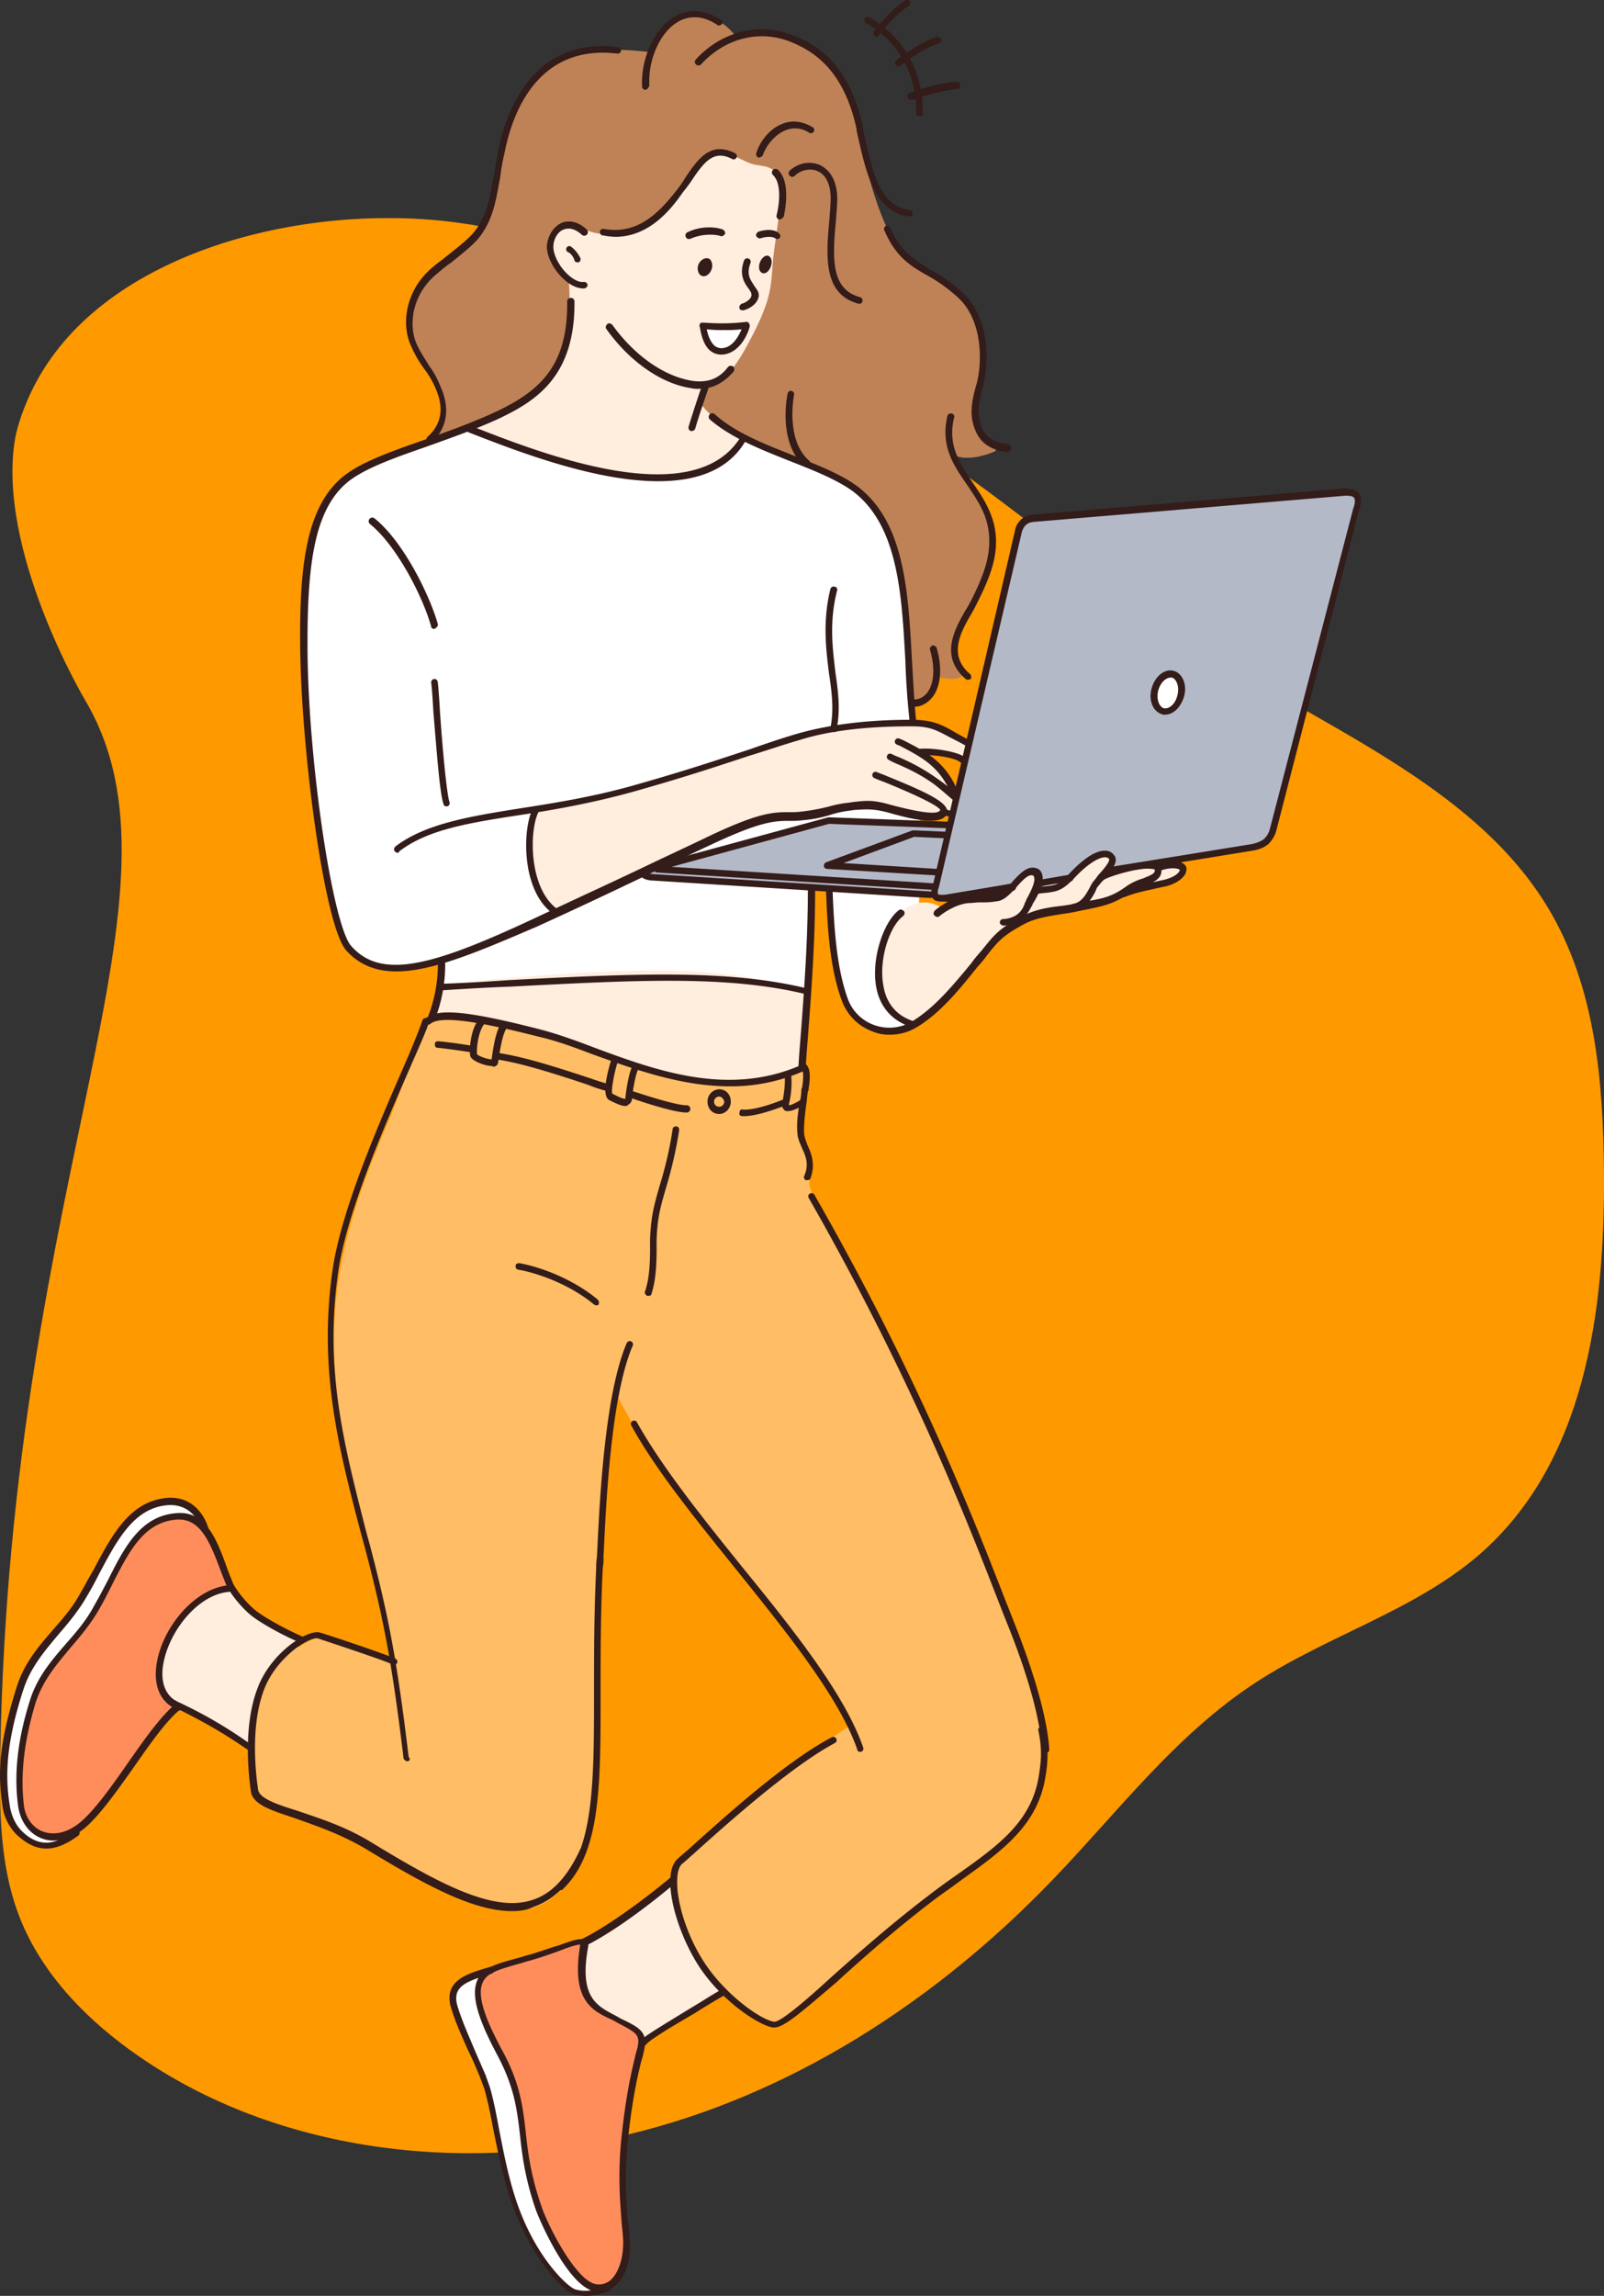<svg viewBox="0 0 574 821" fill="none" xmlns="http://www.w3.org/2000/svg"><rect x="0" y="0" width="574" height="821" fill="#333333" stroke="none"/><g clip-path="url(#a)"><path d="M30.345 250.168C71.425 319.329 3.787 418.621.114 626.497c-.34 19.937-.396 40.437 6.893 59.079 7.968 20.388 24.242 37.058 42.72 49.787 49.274 34.017 115.275 42.07 174.325 28.103 59.05-13.967 111.319-48.322 152.456-91.069 23.507-24.386 44.132-51.983 72.781-70.681 25.655-16.783 56.79-25.738 79.901-45.619 38.199-33.06 45.15-87.408 44.811-136.632-.283-32.609-2.995-66.513-20.004-94.786-24.92-41.395-74.42-61.951-116.348-87.971-33.735-20.951-63.853-46.633-96.006-69.667-38.142-27.315-79.223-50.801-122.394-70.062-25.768-11.49-39.499-15.432-58.485-17.74-53.117-6.309-122.621 10.813-147.71 57.22-4.973 9.124-7.007 17.065-7.572 19.937-7.064 40.044 24.863 93.772 24.863 93.772Z" fill="#F90"/></g><g clip-path="url(#b)"><path d="M81.702 567.418a48.065 48.065 0 0 0 10.67 10.92c6.503 4.686 15.614 7.808 15.614 7.808l-17.955 39.528s-8.59-6.233-17.179-11.185c-5.46-3.117-10.925-4.159-13.788-7.797-3.645-4.425-1.825-17.69 4.422-26.014 6.764-9.361 18.216-13.26 18.216-13.26ZM240.963 672.751l20.036 38.752-37.203 22.371s-13.04-8.584-17.179-18.699c-4.138-10.114.783-19.77.783-19.77l33.563-22.654Z" fill="#FFEDDE"/><path d="M194.383 24.875c9.638-10.403 37.985-6.233 37.985-6.233s5.465-11.446 12.751-13.032c11.713-2.601 18.476 7.802 18.476 7.802s7.807-2.861 18.216.516c8.85 2.862 20.297 10.403 23.16 22.892 1.304 5.462 6.509 37.45 16.135 51.235 9.888 14.563 24.203 11.186 29.669 30.95.26 1.303 1.037 8.324.776 10.664-.516 7.282-3.118 13.526-1.82 21.328 1.044 7.021 9.372 9.361 5.726 10.665-9.887 3.898-14.054 1.037-14.054 1.037 1.825 7.281 7.546 10.924 10.931 18.988a111.99 111.99 0 0 1 3.123 11.701c1.299 7.802-14.315 33.55-13.533 40.055.261 3.122 2.603 3.899 2.864 6.499.521 4.687-9.366 2.086-9.366 2.086a17.26 17.26 0 0 1-2.863 6.233 14.755 14.755 0 0 1-5.466 3.904l-172.266-94.646s4.683-10.403 2.863-15.865c-3.124-9.101-13.04-16.903-10.409-30.168 2.835-15.084 17.694-16.387 25.762-30.69 5.465-9.881 4.944-22.625 8.328-34.332 2.863-8.845 9.627-17.945 13.012-21.588Z" fill="#BE8256"/><path d="M167.577 153.36s10.41 4.42 24.986 8.84c13.527 4.165 30.705 8.063 42.413 8.324 24.724.782 31.227-14.302 31.227-14.302s9.372 4.159 20.818 8.839c10.67 4.426 23.16 8.324 31.228 25.233 8.067 16.908 8.85 68.138 8.85 68.138l2.834 46.555-3.645 60.63s-13.272 9.633-20.818-2.34c-7.286-11.962-8.589-44.997-8.589-44.997l-6.237-.261-1.82 36.673s-12.235-4.42-44.788-4.941c-32.554-.521-85.354 3.122-85.354 3.122l-.522-9.361a42.527 42.527 0 0 1-11.713 2.834c-7.807.521-16.651-1.304-20.036-5.723-2.834-3.905-10.148-17.946-13.793-50.46-3.64-32.768-3.901-84.009-1.559-95.449 4.161-22.887 13.788-25.499 24.197-30.429 15.404-7.542 32.321-10.925 32.321-10.925Z" fill="#fff"/><path d="m365.35 187.953 3.907-2.6 114.239-9.633 2.835 1.824-30.938 121.986-5.466 3.898-112.419 18.467-3.124-1.819-102.793-6.505-.516-1.297 8.584-3.123 57.261-15.344 42.941 2.079 25.489-107.933Z" fill="#B4B9C8"/><path d="M157.951 352.068s50.741-5.723 83.273-4.946c32.531.776 47.101 7.802 47.101 7.802l-1.825 33.551s-13.011 7.547-46.32 2.085c-33.308-5.462-86.657-23.408-86.657-23.408l4.428-15.084ZM322.444 326.315c7.807-7.281 15.092-1.298 15.092-1.298l9.854-4.408 14.31-2.833s4.688-4.947 7.29-5.723c4.683-1.559 2.864 4.159 2.864 4.159l11.185-1.819s7.807-7.542 10.931-8.063c8.589-1.304 2.081 6.233 2.081 6.233a106.448 106.448 0 0 1 11.191-2.346c7.285-1.037 14.832-1.298 16.396 0 1.565 1.297-1.304 4.425-5.987 5.983-4.683 1.559-11.968 1.819-16.912 4.687-3.645 2.334-33.052 6.76-36.692 9.36-13.272 10.143-21.079 23.669-21.079 23.669l-10.149 9.361-6.236 3.122s-9.638-2.833-10.931-10.664c-2.608-15.112-1.043-22.139 6.792-29.42ZM191.781 289.903s20.557-3.123 47.878-11.18c18.477-5.462 41.387-15.605 56.989-17.951 12.757-2.08 26.029-2.833 33.314-2.08 6.503.522 8.328 2.08 10.931 3.644a91.65 91.65 0 0 1 5.72 3.643l-1.82 5.978a41.725 41.725 0 0 0-7.546-2.601 29.306 29.306 0 0 0-7.285 0 40.29 40.29 0 0 1 7.546 6.488 28.216 28.216 0 0 1 4.683 8.319l-1.298 7.287-2.603-1.043s-3.645 2.833-14.576-.261c-3.124-.782-12.472-2.601-16.135-2.34-5.465.261-14.049 2.862-19.514 3.644-4.428.515-10.149-.522-14.055.776-20.818 6.505-40.071 17.69-40.071 17.69l-34.873 16.382s-6.764-6.76-8.589-15.866c-1.826-9.106 1.304-20.529 1.304-20.529ZM200.109 81.573c3.64-3.4 6.503 0 12.229 1.564 4.944 1.298 12.75.782 16.651-1.303 6.236-3.4 12.235-9.361 16.657-15.606 3.645-5.201 5.987-11.7 10.67-11.7 4.944-.261 8.067 2.34 12.229 3.898 2.602 1.042 6.508.521 8.589 2.833 3.645 4.165 1.559 16.127 0 27.573-1.82 13.004.782 15.605-10.409 35.89-8.589 15.345-14.055 13.526-14.055 13.526l-1.82 6.233a30.201 30.201 0 0 0 6.77 6.505c4.161 3.117 9.105 6.233 9.105 6.233s-8.589 15.09-33.308 14.047c-13.533-.521-33.569-6.233-47.363-10.925-11.452-3.898-18.216-7.02-18.216-7.02s22.899-8.324 30.445-20.547c7.546-12.222 5.205-32.513 5.205-32.513s-12.229-10.364-3.379-18.688Z" fill="#FFEDDE"/><path d="M153.007 365.328s1.298-1.819 4.944-1.819c6.236-.261 17.694 1.558 30.445 4.419 17.433 4.165 38.773 15.345 54.387 17.685 31.227 4.686 44.788-3.898 44.788-3.898a71.339 71.339 0 0 1-.26 9.882c-.522 4.68-2.081 7.802-.783 13.786.522 2.34 2.347 5.984 3.124 8.585.782 2.833-.777 8.324.522 11.701 9.105 21.849 24.202 44.996 37.73 73.096 13.794 28.609 26.544 60.063 35.15 85.562 5.726 16.908 10.409 30.434 11.192 40.316.521 5.978-2.835 19.266-7.291 26.009-5.721 8.839-12.473 12.743-22.899 20.285-7.807 5.463-18.477 14.563-27.321 21.329-8.844 6.765-17.439 15.605-25.762 22.886-4.428 3.644-8.85 8.579-13.04 8.84-3.124.26-6.508-1.819-10.148-4.16-7.807-5.462-15.875-14.307-20.302-24.189a52.704 52.704 0 0 1-4.944-27.046c.261-3.122 4.683-6.233 12.75-13.004 8.59-7.287 19.52-17.169 29.408-24.711 11.191-8.579 20.296-14.302 20.296-14.302s-15.092-22.892-36.431-51.241c-8.845-11.962-20.036-23.147-28.348-34.565a278.272 278.272 0 0 1-18.998-30.95 561.829 561.829 0 0 0-7.285 75.425c-.777 30.168 2.602 63.979-3.901 84.265-2.602 8.324-8.067 15.866-12.229 18.988-5.987 4.68-13.272 5.984-23.42 3.4-13.272-3.644-30.451-13.265-46.325-23.153-5.466-3.4-16.652-7.021-24.458-9.633-5.987-1.819-9.372-2.601-11.453-5.984-2.602-4.419-2.602-27.827.522-36.151 6.236-17.163 21.079-21.322 21.079-21.322l27.843 8.318s-3.646-18.206-9.106-39.008c-6.236-23.929-14.315-52.799-12.756-83.227 1.565-29.131 11.974-53.581 20.303-73.096 7.228-19.272 12.977-33.318 12.977-33.318Z" fill="#FFBD65"/><path d="M41.625 548.963c5.465-8.063 14.576-13.525 21.34-12.222 5.465.776 9.11 7.797 9.11 7.797L45.01 612.427s-8.068 39.013-22.638 46.294c-11.713 5.723-19.52-7.021-20.297-11.44-1.825-13.787-.521-27.567 3.64-39.274 1.304-3.4 3.124-9.106 4.428-11.707 4.943-9.633 10.409-13.032 16.39-21.583 6.248-8.602 12.235-21.606 15.092-25.754ZM162.373 711.503c1.043-3.898 13.794-7.542 13.794-7.542l17.955 71.266s24.719 32.248 24.203 40.311c-.261 2.34-7.807 6.505-13.273 2.833-6.508-4.42-13.532-15.344-15.097-18.699-1.82-3.4-5.205-8.324-7.025-15.084-2.863-11.185-4.422-26.79-8.583-39.273-5.21-15.084-13.794-26.27-11.974-33.812Z" fill="#fff"/><path d="M173.825 706.823c4.422-5.463 35.151-11.962 35.151-11.962s-3.402 11.962 1.825 20.546c3.119 4.941 10.404 6.499 14.832 9.1 3.401 1.819 4.683 5.463 4.683 5.463a175.18 175.18 0 0 0-6.764 35.89c-1.565 19.77.516 43.178.516 43.178s-7.025 18.699-18.471 4.42a91.079 91.079 0 0 1-14.576-29.392c-3.402-12.222-3.646-27.045-7.286-39.267-3.123-10.665-8.589-17.691-10.669-24.19-1.843-5.723-1.327-11.446.759-13.786ZM48.655 549.734c7.025-7.287 16.396-10.403 22.378-5.723 4.167 3.4 6.769 9.882 8.589 15.084a363.67 363.67 0 0 1 3.124 8.324 27.016 27.016 0 0 0-12.75 5.978c-4.945 3.904-9.372 11.707-10.932 16.387-5.465 17.685 5.205 20.025 5.205 20.025l-18.71 23.668s-9.887 18.467-21.6 22.371c-8.067 2.833-16.39-3.643-16.39-12.749 0-5.978 0-22.626 3.118-32.247 4.428-14.047 13.533-21.068 21.34-32.775 6.22-8.839 11.163-23.141 16.628-28.343Z" fill="#FF8D5C"/><path d="M154.566 364.806h-.504a1.826 1.826 0 0 1-.777-1.558 51.496 51.496 0 0 0 3.402-19.503 1.224 1.224 0 0 1 .792-1.226c.163-.062.338-.088.512-.078a1.392 1.392 0 0 1 1.298 1.304c.261 7.542-1.559 15.865-3.64 20.546-.039.26-.561.515-1.083.515ZM145.722 629.839a1.74 1.74 0 0 1-1.304-1.042c-4.161-34.593-7.285-50.459-13.794-75.165l-1.559-5.723c-7.807-29.652-15.092-57.74-10.148-93.11 2.835-21.067 16.135-51.756 24.979-72.042 3.402-7.802 5.987-14.047 7.286-17.951a1.237 1.237 0 0 1 2.242-.129c.149.28.184.606.099.911-1.298 3.904-4.161 10.143-7.546 17.946-8.844 20.285-22.111 50.719-24.979 71.526-4.944 34.854 2.08 61.378 9.887 92.067l1.565 5.723c6.503 24.711 9.638 40.832 13.788 75.425.782.782.261 1.564-.516 1.564ZM200.886 675.89a.945.945 0 0 1-.777-.26 1.255 1.255 0 0 1-.29-1.405 1.26 1.26 0 0 1 .29-.414c12.473-12.466 12.473-36.412 12.473-69.447 0-13.033 0-27.828.776-43.694a22.504 22.504 0 0 1 .261-3.898c.783-15.605 2.342-57.231 10.67-76.496a1.178 1.178 0 0 1 1.138-.699 1.166 1.166 0 0 1 .949 1.741c-8.068 18.699-9.639 60.064-10.415 75.425a17.565 17.565 0 0 1-.255 3.899c-.783 15.866-.783 30.428-.783 43.438 0 33.551.261 57.996-13.272 71.261-.244.272-.505.549-.765.549ZM88.987 625.675a.942.942 0 0 1-.776-.261l-.783-.521c-10.93-7.537-20.296-11.962-24.724-14.302-1.038-.522-1.82-.782-2.342-1.043a1.162 1.162 0 0 1 .155-2.143c.293-.098.613-.075.889.064.718.294 1.414.643 2.08 1.042a158.253 158.253 0 0 1 25.24 14.563l.783.521a.98.98 0 0 1 .529.713.973.973 0 0 1-.268.845c0 .261-.261.522-.783.522Z" fill="#331C19"/><path d="M19.508 658.188a11.62 11.62 0 0 1-5.204-1.042c-4.162-1.819-7.025-5.978-7.807-11.186-1.56-11.44-.26-23.662 4.161-37.709 2.603-8.585 8.068-14.823 13.272-20.807 3.402-3.899 7.03-8.063 9.639-13.033 1.82-3.122 3.401-6.233 4.943-9.106 5.982-11.961 11.708-23.147 24.458-24.184 10.67-1.042 14.576 9.1 18.71 20.807.521 1.298 1.043 2.601 1.559 3.899.782 2.085 4.688 7.287 8.328 10.142 3.64 2.856 11.452 7.027 16.918 9.367a1.156 1.156 0 0 1 .583.673 1.165 1.165 0 0 1-1.626 1.406c-5.727-2.34-13.789-6.765-17.434-9.632-3.906-3.123-8.068-8.585-9.11-11.186-.517-1.303-1.038-2.601-1.56-3.904-4.161-11.18-7.546-20.025-16.396-19.266-11.447 1.037-16.651 11.186-22.638 22.887-1.56 3.122-3.124 6.233-4.944 9.361-2.835 4.941-6.508 9.366-9.887 13.265-5.205 6.233-10.149 11.967-12.751 20.03-4.167 13.781-5.465 25.748-4.167 36.667.522 4.165 2.863 7.548 6.236 9.106 3.64 1.559 8.068 1.043 12.23-1.819 5.204-3.399 11.968-12.743 18.476-22.098 5.987-8.579 12.23-17.425 17.434-21.589.521-.516 1.304-.255 1.825.26.522.516.261 1.304-.26 1.825-4.944 3.898-10.931 12.466-16.918 21.067-7.025 9.883-13.533 18.983-18.993 22.626a16.042 16.042 0 0 1-9.077 3.173Z" fill="#331C19"/><path d="M183.191 683.415c-14.054 0-31.488-9.633-52.045-22.099-9.105-5.457-18.477-8.579-25.762-11.18-8.59-2.833-15.092-4.941-15.614-9.633-.521-3.637-3.124-22.365 2.342-36.667 4.683-12.749 17.955-21.328 22.383-20.03 3.639 1.042 24.458 8.063 27.06 9.366a1.165 1.165 0 0 1 .522 1.559 1.168 1.168 0 0 1-1.56.521c-2.347-1.303-22.904-8.063-26.805-9.367-2.602-.776-14.837 6.505-19.276 18.473-5.204 13.78-2.602 31.986-2.08 35.63.521 3.116 6.502 5.202 14.054 7.542 7.546 2.601 16.912 5.462 26.284 11.18 23.936 14.568 43.456 25.232 57.505 20.806 7.03-2.079 12.75-8.057 17.439-18.206a1.171 1.171 0 0 1 .674-.582 1.165 1.165 0 0 1 1.407 1.625c-4.944 10.664-11.192 16.908-18.709 19.509-2.614 1.292-5.199 1.553-7.819 1.553ZM307.84 626.457c-.522 0-1.038-.261-1.038-.782-6.508-18.727-25.246-41.875-43.201-64.24-14.049-17.424-28.914-35.63-37.73-51.756a1.166 1.166 0 0 1 .519-1.562 1.166 1.166 0 0 1 1.562.519c8.844 15.866 23.42 34.072 37.469 51.496 18.216 22.371 36.953 45.779 43.462 64.761a1.16 1.16 0 0 1-.782 1.564h-.261ZM287.021 382.757a1.228 1.228 0 0 1-1.298-1.303l.261-4.159c1.82-22.892 3.118-40.832 3.118-59.559a1.302 1.302 0 0 1 1.82-1.282 1.305 1.305 0 0 1 .782 1.282c0 18.982-1.298 36.928-3.118 59.82l-.261 4.159a1.732 1.732 0 0 1-1.304 1.042ZM374.201 626.978c-.522 0-1.304-.522-1.304-1.043-.522-10.403-4.683-25.748-11.708-43.433a955.945 955.945 0 0 1-3.401-8.584c-10.931-28.088-30.967-80.106-68.442-145.626a1.163 1.163 0 0 1 .548-1.511 1.166 1.166 0 0 1 1.538.469c37.731 65.803 57.766 117.82 68.697 145.914 1.304 3.117 2.342 5.978 3.402 8.579 7.024 17.945 11.446 33.811 11.968 44.198 0 .26-.522.782-1.298 1.042v-.005ZM230.293 731.794a.949.949 0 0 1-.782-.26 1.602 1.602 0 0 1-.261-1.825c1.304-1.558 7.03-4.941 18.477-11.962 3.123-1.824 6.236-3.904 9.893-5.983a1.167 1.167 0 0 1 .887-.062 1.156 1.156 0 0 1 .734 1.47 1.154 1.154 0 0 1-.584.671 244.493 244.493 0 0 0-9.887 5.984c-9.366 5.462-16.657 9.882-17.695 11.446-.26.261-.521.521-.782.521ZM208.953 695.637c-.521 0-1.037-.26-1.037-.776a1.253 1.253 0 0 1 .516-1.564s10.93-4.941 31.488-21.844c.521-.521 1.304-.26 1.825.255.522.516.261 1.304-.26 1.825-20.819 17.424-31.749 22.099-32.01 22.365a.806.806 0 0 0-.522-.261Z" fill="#331C19"/><path d="M277.134 725.029h-.522c-5.465-.782-20.557-10.925-28.347-24.966-7.285-12.744-11.452-30.434-5.726-35.375.782-.782 2.086-1.819 3.906-3.4 10.409-9.361 34.584-31.465 51.263-40.05a1.16 1.16 0 0 1 1.626 1.407 1.165 1.165 0 0 1-.582.673c-16.136 8.584-40.339 30.434-50.748 39.795-1.82 1.558-3.124 2.833-3.9 3.399-3.646 3.117-1.826 18.467 6.236 32.508 7.546 13.265 21.601 23.148 26.545 23.929 2.08.522 11.452-7.542 20.818-16.126 9.371-8.324 20.818-18.467 34.09-28.61a238.633 238.633 0 0 1 10.67-7.802c15.092-10.664 27.066-19.266 29.408-36.152.776-5.201 1.037-8.845-.261-15.344-.261-.782.261-1.303 1.037-1.303.522-.255 1.304.26 1.304 1.042a42.476 42.476 0 0 1 .261 16.127c-2.602 17.945-15.614 27.045-30.451 37.709-3.401 2.601-7.024 4.942-10.669 7.803-13.267 10.143-24.719 20.291-33.83 28.61-12.501 10.664-18.743 16.126-22.128 16.126ZM214.418 819.442h-1.298c-9.638-1.304-20.041-25.499-21.34-29.131-3.906-11.186-4.944-19.77-5.726-27.051-1.043-9.101-2.081-16.903-7.807-27.828-4.422-8.324-9.366-18.467-8.067-25.227 1.304-6.233 5.987-7.542 15.613-10.142 1.043-.261 2.342-.782 3.646-1.043 4.422-1.303 7.807-2.601 10.67-3.4 5.72-2.079 8.844-3.122 10.148-1.037a.943.943 0 0 1 .261.777v.521c-3.402 18.206 2.834 21.328 9.887 24.971l1.82 1.037c6.509 3.123 9.638 4.681 8.329 10.925a31.984 31.984 0 0 1-1.044 4.159c-1.298 5.202-3.118 13.033-4.683 27.052a135.737 135.737 0 0 0 0 31.21c.261 2.601.522 4.941.522 7.021.261 4.941-1.043 11.706-5.205 15.089a8.608 8.608 0 0 1-5.726 2.097Zm-6.763-124.065c-1.304 0-4.428 1.042-7.03 2.085-2.835 1.037-6.503 2.34-10.926 3.638-1.303.26-2.602.781-3.645 1.042-9.105 2.601-12.751 3.638-13.794 8.324-1.298 5.978 3.907 16.121 7.807 23.408 5.987 11.18 7.03 19.265 8.068 28.609.782 7.282 1.82 15.605 5.726 26.785 2.081 6.233 12.229 26.53 19.514 27.573a6.275 6.275 0 0 0 5.205-1.564c2.834-2.601 4.428-7.803 4.428-13.265 0-2.08-.261-4.159-.522-6.76-.522-7.542-1.559-17.685 0-31.732 1.559-14.302 3.402-22.365 4.683-27.567.261-1.564.782-2.833 1.043-4.164.777-4.159-.522-4.941-7.03-8.319l-1.82-1.042c-7.546-3.4-15.092-7.021-11.707-27.051Z" fill="#331C19"/><path d="M209.736 821a22.682 22.682 0 0 1-4.162-.521c-4.688-1.298-14.837-13.265-21.339-29.647-3.646-9.633-5.987-20.807-7.807-29.912-1.043-5.723-2.085-10.404-3.124-14.042-.522-1.303-1.043-2.833-1.565-4.164-1.298-3.123-2.602-6.233-4.161-9.361-2.342-5.202-4.683-10.404-6.237-15.606-2.602-9.105 5.46-11.706 11.186-13.525.783-.261 1.826-.521 2.602-.782a1.231 1.231 0 0 1 .975.031 1.24 1.24 0 0 1 .567 1.699 1.231 1.231 0 0 1-.759.61c-.783.261-1.82.521-2.602.782-7.025 2.34-11.453 4.159-9.639 10.664 1.56 5.202 3.901 10.404 5.982 15.345 1.304 3.122 2.834 6.505 4.167 9.633.521 1.563 1.037 2.833 1.559 4.425 1.043 3.638 2.081 8.579 3.124 14.302 1.82 9.366 3.9 20.286 7.546 29.652 6.236 16.382 16.396 27.046 19.775 28.088 3.645 1.043 7.291.522 11.452-1.819a1.163 1.163 0 1 1 1.043 2.08 20.852 20.852 0 0 1-8.583 2.068ZM64.79 611.633h-.521c-6.236-2.085-9.372-7.802-8.328-15.865 1.559-12.744 13.04-27.573 25.762-28.871a1.179 1.179 0 1 1 .26 2.341c-11.713 1.042-22.11 15.083-23.68 26.79-.523 3.899-.262 10.664 6.768 13.259a1.271 1.271 0 0 1 .777 1.564c0 .522-.521.782-1.037.782ZM16.645 661.05c-4.422 0-7.806-2.346-10.67-4.947a18.038 18.038 0 0 1-5.204-11.18c-1.56-10.403-.777-20.03 2.602-32.774.783-2.833 1.565-5.717 2.602-8.839 2.603-8.585 8.068-14.824 13.273-20.807 3.401-3.904 7.024-8.064 9.638-13.033 1.565-2.601 2.834-5.202 4.427-7.802 6.764-12.744 13.04-24.711 26.284-26.009 11.708-1.043 14.831 10.403 14.831 10.403.261.522-.26 1.298-.782 1.559-.522.26-1.298-.261-1.56-.782 0-.255-2.601-9.361-12.234-8.579-11.968 1.042-17.955 12.466-24.458 24.705-1.304 2.601-2.834 5.462-4.422 8.063-2.835 4.941-6.509 9.367-9.893 13.265-5.205 6.233-10.148 11.962-12.75 20.031-1.038 3.116-1.82 5.978-2.603 8.839-3.118 12.223-3.9 21.85-2.341 31.732.521 4.159 2.08 7.542 4.427 9.882 5.72 5.723 11.969 5.463 18.471-.26a1.287 1.287 0 1 1 1.826 1.818c-4.178 3.151-8.079 4.715-11.464 4.715ZM265.682 110.953c-.516 0-1.038-.26-1.038-.776-.261-.521.261-1.303.777-1.564 1.304-.261 3.124-1.558 3.401-2.601.261-.521 0-.782 0-1.297-.26-.522-.521-.782-.782-1.304-1.559-2.079-3.64-4.94-1.82-10.142a1.236 1.236 0 1 1 2.342.781c-1.559 4.16 0 5.979 1.304 8.064.26.515.782 1.037 1.037 1.558a3.195 3.195 0 0 1 .261 3.4c-.777 2.079-3.64 3.638-5.205 3.898l-.277-.017ZM250.068 139.053c-.952.04-1.906-.048-2.835-.261-10.409-1.558-21.856-9.361-30.184-21.062-.522-.521-.261-1.303.261-1.824.521-.522 1.298-.261 1.82.26 8.067 11.186 18.709 18.467 28.625 20.025 5.465.782 9.638-.776 12.75-4.941.522-.515 1.043-.515 1.826-.255.516.516.516 1.037.261 1.819-3.646 4.159-7.58 6.239-12.524 6.239ZM208.953 103.162c-2.6 0-5.202-1.299-7.806-3.898-3.402-3.4-5.466-7.803-5.466-11.186.261-3.643 2.342-7.02 5.205-8.324 1.564-.782 5.204-1.297 9.111 2.34a1.282 1.282 0 0 1 .281 1.403 1.282 1.282 0 0 1-1.189.797 1.293 1.293 0 0 1-.912-.375c-2.348-2.085-4.428-2.6-6.509-1.825-2.081.777-3.645 3.4-3.645 6.234 0 2.6 1.825 6.499 4.688 9.36 2.081 2.086 4.422 3.4 6.237 3.123a1.22 1.22 0 0 1 .946.357 1.232 1.232 0 0 1 .358.946 1.424 1.424 0 0 1-1.304 1.037l.005.011Z" fill="#331C19"/><path d="M206.611 93.801c-.521 0-1.037-.26-1.037-.782-.782-2.08-2.086-2.861-2.347-2.861a1.125 1.125 0 0 1-.595-.742 1.124 1.124 0 0 1 .178-.933 1.135 1.135 0 0 1 1.721-.144 11.348 11.348 0 0 1 3.124 3.898 1.252 1.252 0 0 1-.522 1.564h-.522ZM220.145 84.695a29.508 29.508 0 0 1-4.423-.515c-.782 0-1.043-.783-1.043-1.304 0-.782.783-1.042 1.298-1.042 12.473 2.346 20.303-6.233 26.545-14.302a38.87 38.87 0 0 0 2.835-4.165c4.422-6.5 8.85-12.999 17.694-8.579a1.17 1.17 0 0 1 .584.671 1.163 1.163 0 0 1-1.622 1.409c-6.508-3.4-9.887.782-14.576 7.802-1.037 1.558-2.08 2.862-3.118 4.16-4.139 5.983-11.945 15.865-24.174 15.865ZM254.496 96.663c.777-1.564.261-3.644-.782-4.165-1.304-.516-2.835.26-3.646 1.825-.811 1.564-.261 3.637.782 4.159 1.044.782 2.864.005 3.646-1.82ZM246.428 85.454c-.521 0-.782-.26-1.043-.782a1.245 1.245 0 0 1 .522-1.558c4.683-2.34 9.887-2.08 12.75-1.042.522.26 1.043 1.042.783 1.563-.261.522-1.044 1.037-1.565.777-2.342-.777-7.025-.777-10.925 1.042h-.522ZM278.177 85.454a.956.956 0 0 1-.782-.26c-.782-.522-2.602-.782-5.205 0-.521.26-1.304-.26-1.559-.782-.255-.521.255-1.298.777-1.558 4.167-1.304 6.509-.261 7.285.52.522.522.783 1.038.261 1.82a2.566 2.566 0 0 1-.777.26Z" fill="#331C19"/><path d="M259.179 116.687c-3.906 0-7.546-.26-7.546-.26s.521 9.632 7.024 9.106c6.503-.527 8.85-9.367 8.85-9.367s-4.428.521-8.328.521Z" fill="#fff"/><path d="M258.136 126.819a6.39 6.39 0 0 1-4.162-1.559c-3.124-2.833-3.401-8.584-3.645-8.584a1.568 1.568 0 0 1 .261-1.043c.26-.255.521-.255 1.043-.255 0 0 3.64.255 7.285.255a76.343 76.343 0 0 0 8.068-.515c.521 0 .782 0 1.037.515.207.306.3.676.261 1.043 0 .521-2.602 9.633-9.888 10.143h-.26Zm-5.205-9.066c.261 1.558 1.043 4.159 2.602 5.717a3.919 3.919 0 0 0 2.835 1.043c3.906-.261 5.987-4.42 7.025-6.76-2.07.234-4.154.321-6.237.26a44.18 44.18 0 0 1-6.225-.26ZM275.575 95.88c.776-1.558.776-3.4-.261-4.159-.782-.782-2.342 0-3.124 1.559-.782 1.558-.782 3.4.261 4.159 1.043.76 2.37 0 3.124-1.558ZM142.337 304.986a1.961 1.961 0 0 1-1.043-.515c-.522-.522-.261-1.304.261-1.819 10.67-8.069 26.283-10.67 44.222-13.526 11.713-1.824 24.985-3.904 39.295-7.802 21.339-5.984 33.308-10.149 42.934-13.265 5.987-2.08 11.192-3.905 17.439-5.723 10.931-3.123 24.458-4.941 40.333-4.941h.261c7.546 0 10.67 1.558 15.613 4.419 1.304.782 2.835 1.559 4.683 2.601a1.16 1.16 0 0 1 .244 1.917 1.17 1.17 0 0 1-.844.282 1.166 1.166 0 0 1-.437-.119c-1.826-1.037-3.402-1.819-4.944-2.601-4.944-2.601-7.291-4.159-14.054-4.159h-.522c-15.614 0-29.147 1.558-39.811 4.941-6.236 1.819-11.452 3.643-17.439 5.462-9.638 3.122-21.595 7.281-42.935 13.265-14.315 3.899-27.587 6.233-39.556 8.063-18.476 2.834-33.047 5.202-43.195 13.005a.566.566 0 0 1-.505.515Z" fill="#331C19"/><path d="M344.272 272.739a.955.955 0 0 1-.783-.26c-1.819-1.559-9.887-2.834-14.309-2.341-.522 0-1.304-.521-1.304-1.042a1.188 1.188 0 0 1 1.043-1.298c4.944-.521 13.794 1.037 16.135 2.862a1.598 1.598 0 0 1 .261 1.819c-.261 0-.522.26-1.043.26Z" fill="#331C19"/><path d="M341.409 284.701c-.516 0-1.038-.261-1.038-.776-4.167-9.888-10.409-13.033-18.216-17.17l-1.304-.521a1.168 1.168 0 0 1-.583-.673 1.165 1.165 0 0 1 1.626-1.406l1.299.521c8.067 4.159 15.097 7.542 19.52 18.206a1.133 1.133 0 0 1-.783 1.558c0 .261-.261.261-.521.261Z" fill="#331C19"/><path d="M341.408 286.004a.943.943 0 0 1-.776-.261c-1.826-1.563-3.907-3.399-6.237-5.201-4.944-3.644-10.148-5.984-13.794-7.542a24.774 24.774 0 0 1-2.602-1.303 1.166 1.166 0 0 1 1.043-2.086c.758.396 1.54.744 2.342 1.043a71.811 71.811 0 0 1 14.054 7.803c2.603 1.818 4.944 3.637 6.503 5.462a1.246 1.246 0 0 1 .29 1.404 1.24 1.24 0 0 1-.29.415c.25.005-.272.266-.533.266ZM339.589 291.982a18.593 18.593 0 0 1-2.081-.515 1.167 1.167 0 0 1-.524-1.561 1.164 1.164 0 0 1 1.562-.524 8.445 8.445 0 0 0 1.564.521c.783 0 1.038.782 1.038 1.303-.516.261-.777.776-1.559.776Z" fill="#331C19"/><path d="M141.815 347.382c-7.285 0-13.272-2.34-17.955-7.541-7.546-8.585-15.613-67.623-16.396-105.593-.521-30.695 1.826-52.018 14.576-63.203 6.237-5.462 17.173-9.361 29.924-13.786 8.589-3.117 17.433-6.233 25.762-10.143 15.874-7.542 25.512-16.642 25.24-39.274a1.228 1.228 0 0 1 1.304-1.297c.174-.011.347.015.51.077a1.216 1.216 0 0 1 .715.711c.062.162.089.336.079.509.255 26.53-13.533 35.376-26.544 41.614-8.329 3.904-17.44 7.027-26.023 10.143-11.974 4.165-23.16 8.063-29.147 13.265-11.968 10.403-14.054 31.21-13.794 61.384.522 40.31 9.111 96.753 15.614 104.034 10.931 12.466 29.929 6.76 65.579-9.888 17.694-8.318 29.146-13.52 42.158-19.764 5.987-2.861 12.229-5.723 19.775-9.361 18.476-8.845 23.681-8.845 29.407-8.845a29.806 29.806 0 0 0 4.683-.261 71.355 71.355 0 0 0 9.638-1.818 38.572 38.572 0 0 1 6.77-1.298l1.819-.266c4.683-.516 7.025-.777 13.273 1.042 10.93 2.862 16.917 3.644 17.694 1.819-.522-1.297-7.025-4.68-19.775-9.882-2.081-.782-3.402-1.298-3.906-1.558a1.163 1.163 0 1 1 1.043-2.08c.521.255 2.08.776 3.9 1.558 12.751 5.202 20.042 8.585 21.079 11.702.261.781 0 1.303 0 1.824-2.08 3.638-9.638 2.601-20.557-.521-5.726-1.558-8.068-1.303-12.473-1.043l-1.82.261a37.577 37.577 0 0 0-6.236 1.303 44.962 44.962 0 0 1-10.148 2.08c-1.639.21-3.292.297-4.944.26-5.205 0-10.148 0-28.347 8.585-7.286 3.4-13.794 6.499-19.781 9.361-13.04 6.233-24.458 11.701-42.152 19.764-20.62 8.845-37.532 16.126-50.544 16.126ZM326.838 259.214a1.736 1.736 0 0 1-1.304-1.043c-.777-7.02-1.298-14.302-1.559-22.099-1.298-23.668-2.602-48.113-18.709-60.341-5.726-4.159-13.533-7.281-22.111-10.664-10.409-4.159-21.34-8.318-29.147-15.084a1.287 1.287 0 0 1-.292-1.409c.065-.158.16-.301.281-.421a1.275 1.275 0 0 1 .918-.377c.17.001.339.036.495.103.157.066.299.163.418.285 7.546 6.76 17.955 10.664 28.347 14.824 8.59 3.399 16.657 6.505 22.644 10.924 16.912 12.744 18.216 37.71 19.514 62.16.522 7.803.783 15.084 1.56 22.099.26.522 0 1.043-1.038 1.043h-.017Z" fill="#331C19"/><path d="M298.474 261.815a1.65 1.65 0 0 1-1.304-1.559c1.304-6.233.521-12.743-.522-19.509-1.037-8.585-2.341-18.467.522-30.168a1.267 1.267 0 0 1 1.565-.782 1.09 1.09 0 0 1 .892 1.072c0 .169-.04.336-.116.487-2.834 11.185-1.559 20.551-.516 29.391 1.038 7.021 1.82 13.786.256 20.546.26.261-.256.522-.777.522ZM318.51 370.008a15.272 15.272 0 0 1-5.987-1.037 18.57 18.57 0 0 1-11.186-10.924c-4.428-11.702-5.205-26.27-5.726-39.013a1.178 1.178 0 0 1 1.891-1.014c.242.184.403.454.45.753.522 12.466 1.299 27.051 5.466 38.492a15.616 15.616 0 0 0 9.638 9.366 15.874 15.874 0 0 0 14.054-1.824c7.807-4.936 14.31-13.033 18.709-18.201.777-1.042 1.56-1.824 2.081-2.606 1.298-1.819 2.602-3.117 3.64-4.42 4.428-5.463 5.987-7.542 14.315-11.962 4.422-2.34 9.105-3.122 13.794-3.643 2.01-.244 4.007-.59 5.981-1.037a54.815 54.815 0 0 0 3.907-.782c4.943-.782 8.583-1.564 13.533-5.202a20.868 20.868 0 0 1 5.981-2.833c3.124-1.303 4.428-1.819 4.167-3.122a1.521 1.521 0 0 0-1.043-.261c-4.422-.776-15.875 2.862-17.173 3.904-.522.521-1.304.261-1.826-.26-.521-.522-.26-1.304.261-1.819 1.826-1.304 15.875-5.723 20.297-3.905 1.304.522 1.565 1.559 1.825 2.08.522 3.4-2.602 4.68-5.726 5.984a51.748 51.748 0 0 0-5.465 2.601c-5.726 3.898-9.638 4.68-14.571 5.723l-3.906.776a58.04 58.04 0 0 1-5.987 1.043c-4.422.781-8.844 1.303-13.04 3.399-7.801 4.159-9.365 5.978-13.527 11.18a46.357 46.357 0 0 1-3.645 4.426c-.522.781-1.299 1.558-2.081 2.6-4.422 5.463-11.191 13.781-19.276 18.699a18.331 18.331 0 0 1-9.825 2.839Z" fill="#331C19"/><path d="M384.349 325.794a1.326 1.326 0 0 1-1.304-1.037c-.261-.782.261-1.304 1.043-1.564 3.124-.516 4.683-3.638 5.987-5.978.289-.639.636-1.25 1.038-1.825a23.644 23.644 0 0 0 1.82-2.34c3.123-3.4 4.427-5.462 3.906-5.978a1.986 1.986 0 0 0-1.304-.521c-2.602 0-6.764 2.833-10.925 7.281-4.428 4.68-6.237 4.941-10.409 5.462-.783 0-1.826.261-2.835.261-.782 0-1.304-.261-1.304-1.043 0-.782.261-1.297 1.043-1.297.931-.203 1.883-.29 2.835-.261 4.161-.521 5.205-.521 8.844-4.68 3.646-3.905 8.59-8.064 12.473-8.064h.255a3.714 3.714 0 0 1 3.124 1.559c2.086 2.34-1.298 5.983-3.901 9.105-.782.777-1.303 1.559-1.825 2.08a4.372 4.372 0 0 0-.777 1.558c-1.304 2.601-3.401 6.233-7.807 7.282h.023Z" fill="#331C19"/><path d="M359.109 331.001c-.522 0-1.304-.522-1.304-1.043a1.185 1.185 0 0 1 1.043-1.298c5.72-.266 7.285-3.904 7.807-5.468a.912.912 0 0 1 .255-.515c0-.261.261-.261.261-.782 2.347-4.159 3.401-7.021 2.835-8.324a.567.567 0 0 0-.516-.521c-1.565-.516-3.907 2.085-5.727 4.164-2.086 2.341-4.167 4.42-6.236 4.941-2.14.423-4.322.597-6.503.522-1.565 0-3.124.26-4.428.26-5.465.516-10.409 4.681-10.409 4.681-.516.521-1.298.26-1.82-.261-.521-.521-.26-1.297.261-1.819.261-.26 5.465-4.68 11.708-5.201a28.265 28.265 0 0 1 4.688-.261 50.67 50.67 0 0 0 6.237-.521c1.304-.261 3.401-2.341 4.943-4.165 2.603-2.833 5.466-5.978 8.59-4.936a2.84 2.84 0 0 1 2.08 2.08c1.043 2.601-1.037 7.021-3.124 10.403a.8.8 0 0 0-.255.516.797.797 0 0 1-.261.521c-1.043 1.819-3.123 6.766-10.148 7.027h.023Z" fill="#331C19"/><path d="M372.375 316.954a1.728 1.728 0 0 1-1.298-1.043c0-.776.26-1.297 1.043-1.297l10.664-1.825c.782 0 1.304.261 1.304 1.043 0 .782-.261 1.303-1.043 1.303l-1.298.255-9.372 1.564Z" fill="#331C19"/><path d="M336.987 322.416c-1.044 0-2.342-.261-2.864-.782-1.559-1.558-.521-4.68-.26-5.202l29.407-126.926a6.808 6.808 0 0 1 6.503-5.463l111.382-9.36c.516 0 3.901 0 5.204 1.819 1.304 1.818.261 5.201 0 5.723l-29.668 114.953a10.817 10.817 0 0 1-2.834 4.686c-2.081 1.819-5.466 2.34-5.727 2.34l-51.263 8.324a1.418 1.418 0 0 1-1.559-1.042c0-.782.255-1.304 1.038-1.304l51.524-8.318s2.834-.521 4.427-1.824a7.195 7.195 0 0 0 2.081-3.4l29.923-114.959c.522-1.043.783-3.123.261-3.644-.516-.776-2.08-.776-3.124-.776l-111.376 9.361c-.516 0-2.081.26-2.835 1.042-1.037.777-1.559 2.601-1.559 2.601L336 317.192c-.516 1.297-.516 2.34-.255 2.601.261.26 2.081.26 3.402 0l18.709-3.123 4.422-.782c.522 0 1.304.261 1.304 1.043.261.521-.261 1.298-.782 1.558l-1.82.522h-.55l-2.342.521-18.709 3.122c-.312-.238-1.349-.238-2.392-.238Z" fill="#331C19"/><path d="m333.08 321.113-4.944-.255-94.702-5.983c-.783 0-2.835-.261-3.907-1.304-.26-.521-.521-.782-.26-1.297.261-1.819 2.863-2.601 3.906-2.833l63.237-17.17h.255l42.68 1.564c.782 0 1.304.522 1.043 1.298 0 .782-.522 1.303-1.304 1.043l-42.419-1.564-62.97 17.169a3.704 3.704 0 0 0-1.565.521c.521 0 .782.261 1.304.261l99.663 6.233c.782 0 1.304.521 1.043 1.303.244.51-.278 1.014-1.06 1.014ZM247.466 154.142h-.261a1.268 1.268 0 0 1-.777-1.564c1.299-4.419 4.423-13.786 4.683-14.301a1.236 1.236 0 0 1 2.342.776s-3.402 9.633-4.683 14.307c-.122.24-.309.44-.54.578-.23.139-.495.209-.764.204ZM401.782 320.858c-.521 0-1.037-.266-1.037-.782a1.156 1.156 0 0 1 .34-1.341c.128-.104.277-.18.437-.223a55.189 55.189 0 0 1 11.452-3.122c1.298-.255 2.341-.516 3.64-.776 3.123-.782 4.949-2.08 5.465-3.122 0-.261.261-.261 0-.522-.261-.26-2.602-1.037-6.503.261a1.226 1.226 0 0 1-.974-.032 1.23 1.23 0 0 1-.648-.727 1.236 1.236 0 0 1 .84-1.581c5.204-1.819 8.85-.782 9.638 1.042.261.516.261 1.298-.255 2.601-1.044 1.819-3.646 3.638-7.03 4.42-1.299.261-2.342.521-3.64.782-3.124.776-6.77 1.298-11.192 3.117l-.533.005Z" fill="#331C19"/><path d="m334.384 318.251-99.147-6.233c-.782 0-1.298-.521-1.043-1.303 0-.776.521-1.297 1.304-1.037l99.147 6.233c.782 0 1.298.522 1.043 1.303a1.692 1.692 0 0 1-1.304 1.037ZM335.166 313.05l-39.294-2.34a1.137 1.137 0 0 1-1.044-1.037 1.43 1.43 0 0 1 .783-1.303l30.966-11.441h.522l11.707.516c.783 0 1.304.521 1.043 1.303 0 .782-.521 1.037-1.304 1.037l-11.446-.516-25.246 9.361 33.313 2.08c.777 0 1.299.521 1.038 1.303.261.521-.516 1.037-1.038 1.037ZM159.771 288.344c-.522 0-1.038-.26-1.038-.782-1.304-3.399-2.347-17.424-3.645-33.029-.261-4.68-.522-8.324-.782-10.403a1.178 1.178 0 1 1 2.341-.261c.261 2.08.522 5.723.782 10.404.783 11.706 2.342 29.13 3.402 32.508a1.159 1.159 0 0 1-.782 1.563h-.278ZM155.349 224.881c-.522 0-1.044-.261-1.044-.776-2.834-10.404-12.229-28.871-21.855-36.673a1.299 1.299 0 1 1 1.559-2.08c10.415 8.33 19.775 27.596 22.638 37.71.261.521-.261 1.303-.777 1.558-.261.261-.261.261-.521.261ZM278.954 78.457h-.261a1.268 1.268 0 0 1-.777-1.564c.777-2.834 2.081-11.18-1.304-14.302a1.291 1.291 0 0 1 .003-1.822 1.289 1.289 0 0 1 1.823.003c4.944 4.68 2.081 16.12 2.081 16.642-.522.521-.783 1.043-1.565 1.043ZM261.26 388.475c-17.695 0-34.584-6.233-49.183-11.441-6.764-2.6-13.272-4.941-18.998-6.233-23.421-5.983-35.65-7.542-39.034-4.68-.522.521-1.299.261-1.82-.261-.522-.521-.261-1.297.261-1.819 4.422-3.643 15.874-2.34 41.114 4.16 5.987 1.563 12.473 3.904 19.277 6.504 22.377 8.319 47.878 17.425 73.64 6.233a1.172 1.172 0 0 1 .888-.064 1.175 1.175 0 0 1 .674.583 1.172 1.172 0 0 1 .064.888 1.152 1.152 0 0 1-.583.673 64.382 64.382 0 0 1-26.3 5.457Z" fill="#331C19"/><path d="M288.847 422.037h-.521a1.243 1.243 0 0 1-.522-1.559c1.82-4.159.522-7.02-.782-9.882-.522-1.303-1.299-2.833-1.559-4.42-.522-3.904 0-8.063.776-12.228.302-1.279.477-2.585.522-3.898a1.568 1.568 0 0 1 .261-1.043c.782-4.941.26-6.499-.261-6.76a1.16 1.16 0 0 1 .155-2.143 1.166 1.166 0 0 1 .888.064c2.602 1.297 2.081 5.978 1.559 9.1 0 .521 0 .782-.261 1.043-.255 1.297-.255 2.6-.516 4.159-.521 3.904-1.043 8.063-.782 11.446a23.273 23.273 0 0 0 1.298 3.898c1.304 2.862 2.835 6.766.783 11.968-.261-.012-.522.255-1.038.255ZM213.375 466.761a.958.958 0 0 1-.776-.26c-8.85-7.282-20.036-11.18-27.066-12.466-.783 0-1.038-.782-1.038-1.298 0-.782.777-1.043 1.298-1.043 7.286 1.304 18.999 5.463 28.104 13.033a1.595 1.595 0 0 1 .261 1.819c0 .215-.522.215-.783.215ZM232.113 463.401h-.522c-.516-.261-1.037-1.043-.776-1.564 1.559-4.42 1.819-10.143 1.819-15.605-.053-2.43.034-4.861.261-7.281.522-5.984 1.82-10.143 3.124-14.823a133.735 133.735 0 0 0 4.683-20.292c0-.776.782-1.037 1.304-1.037.777 0 1.037.782 1.037 1.304a147.64 147.64 0 0 1-4.682 20.546c-1.304 4.68-2.603 8.579-3.124 14.302a63.204 63.204 0 0 0-.261 7.281c0 5.462-.261 11.707-1.82 16.387 0 .504-.522.782-1.043.782ZM257.359 398.363c-2.347 0-4.167-1.825-4.167-4.426a4.332 4.332 0 0 1 4.167-4.419c2.341 0 4.161 1.818 4.161 4.419 0 2.341-1.82 4.426-4.161 4.426Zm0-6.233a1.825 1.825 0 1 0 1.82 1.819c-.233-1.049-1.043-1.831-1.82-1.831v.012ZM175.906 381.193c-2.341 0-7.024-1.818-7.546-3.399-.522-1.298-.261-9.883 3.402-13.781a1.29 1.29 0 0 1 1.822-.003 1.286 1.286 0 0 1 .003 1.822c-2.602 2.833-3.124 9.633-2.863 11.185.782.777 3.901 1.819 5.205 1.819 1.298-9.882 2.834-12.222 3.645-13.004a1.292 1.292 0 0 1 1.41-.292 1.286 1.286 0 0 1 .41 2.111c-.522.521-1.82 2.601-3.124 12.228a1.7 1.7 0 0 1-1.82 1.558.805.805 0 0 0-.544-.244ZM223.796 395.501c-1.565 0-3.646-1.042-5.726-2.085-3.646-1.819.776-14.562.776-14.823.261-.521 1.044-1.037 1.565-.782.522.255 1.038 1.043.777 1.564-1.298 3.638-2.602 10.664-2.081 11.707 1.043.515 3.906 2.079 4.689 1.818v-.26c.255-2.833 1.298-9.106 2.341-10.925a1.161 1.161 0 0 1 1.562-.518 1.16 1.16 0 0 1 .519 1.561c-.782 1.558-1.82 7.281-2.081 10.142a2.148 2.148 0 0 1-1.304 2.08c-.005.261-.527.521-1.037.521Z" fill="#331C19"/><path d="M282.078 397.32c-.45.069-.91-.023-1.298-.261-.522-.521-1.304-1.297-.783-3.122.783-3.638 1.038-7.542.783-9.361 0-.782.255-1.303 1.037-1.303.522 0 1.304.261 1.304 1.043a31.14 31.14 0 0 1-.782 10.403v.521c.782 0 2.834-1.042 4.422-2.079.521-.261 1.304-.261 1.565.255.26.515.26 1.303-.261 1.564-1.565.782-4.173 2.34-5.987 2.34ZM168.36 376.252c-.261 0-6.509-1.042-11.713-1.558-.777 0-1.038-.521-1.038-1.303 0-.782.516-1.037 1.299-1.037 5.465.516 11.713 1.558 11.713 1.558.777 0 1.037.782 1.037 1.298a1.7 1.7 0 0 1-1.298 1.042ZM217.021 390.039h-.261a43.17 43.17 0 0 1-6.237-2.08c-8.589-2.861-23.42-7.802-32.792-9.106-.776 0-1.037-.782-1.037-1.297 0-.782.777-1.043 1.298-1.043 9.888 1.298 24.464 6.233 33.308 9.1 2.835 1.043 4.944 1.564 6.237 2.086a1.264 1.264 0 0 1 .782 1.558 2.216 2.216 0 0 1-1.298.782ZM245.646 397.841c-4.944 0-19.276-4.941-19.775-5.201-.499-.261-1.043-1.043-.782-1.559.26-.515 1.043-1.042 1.559-.782.26 0 14.576 4.941 18.998 4.941a1.32 1.32 0 0 1 .977.349 1.315 1.315 0 0 1 .413.952 1.3 1.3 0 0 1-.413.951 1.3 1.3 0 0 1-.977.349Z" fill="#331C19"/><path d="M266.203 399.139h-.521c-.777 0-1.299-.521-1.038-1.297 0-.782.522-1.304 1.298-1.043 4.944.261 13.794-3.4 13.794-3.4a1.17 1.17 0 0 1 1.512.548 1.166 1.166 0 0 1-.469 1.537c-.521.017-9.11 3.655-14.576 3.655ZM288.325 355.445h-.26c-28.104-6.759-60.635-4.941-105.917-2.6-7.801.26-15.874.782-24.197 1.303-.522 0-1.304-.521-1.304-1.043a1.19 1.19 0 0 1 1.043-1.303c8.589-.255 16.657-.776 24.203-1.298 45.276-2.34 78.068-3.898 106.432 2.834a1.088 1.088 0 0 1 .777 1.558c.261.278-.255.549-.777.549ZM235.498 172.088c-22.899 0-51.025-10.925-67.659-17.43l-.522-.261c-.522-.255-1.038-1.037-.782-1.558.255-.521 1.043-1.037 1.564-.782l.522.261c25.762 10.142 79.372 30.949 96.284 4.164a1.134 1.134 0 0 1 1.82 1.298c-6.248 10.664-17.955 14.308-31.227 14.308ZM198.805 327.097a.97.97 0 0 1-.783-.261c-11.707-8.324-10.925-30.428-7.546-37.194a1.17 1.17 0 0 1 2.087 1.043c-3.124 6.499-3.402 26.79 6.763 34.332.522.522.783 1.037.261 1.559 0 .521-.261.521-.782.521ZM326.838 367.407h-.261c-7.024-2.079-11.713-7.02-13.04-14.562-1.819-10.404 2.863-23.408 8.068-27.307.522-.521 1.298-.26 1.82.255.521.516.261 1.304-.261 1.825-4.683 3.4-8.844 15.344-7.024 24.966.782 4.68 3.401 10.403 11.191 12.744a1.269 1.269 0 0 1 .777 1.564c-.233 0-.748.515-1.27.515ZM329.179 41.523a1.228 1.228 0 0 1-1.226-.792 1.237 1.237 0 0 1-.078-.511c0-14.041-6.502-25.499-17.955-31.987a1.168 1.168 0 0 1 1.043-2.085c12.473 7.026 19.277 19.266 19.277 34.072.255.782-.261 1.303-1.044 1.303h-.017Z" fill="#331C19"/><path d="M313.827 13.174a.96.96 0 0 1-.783-.26c-.521-.522-.521-1.043-.26-1.82.26-.26 5.204-7.026 11.191-10.924.522-.26 1.304-.26 1.559.26.255.522.261 1.298-.255 1.559-5.465 3.643-10.415 10.142-10.67 10.403-.261.521-.521.782-.782.782ZM321.634 23.838a1.98 1.98 0 0 1-1.044-.52c-.521-.522-.26-1.304.261-1.82.261-.26 8.589-6.505 14.316-8.324.521-.26 1.298.261 1.559.777.26.515-.261 1.303-.783 1.564-5.465 1.558-13.527 7.802-13.527 7.802-.261.26-.539.521-.782.521ZM325.795 35.54c-.516 0-1.037-.261-1.037-.777a1.157 1.157 0 0 1 .339-1.34 1.17 1.17 0 0 1 .437-.224c.522-.26 11.192-3.898 16.918-3.898a1.304 1.304 0 0 1 0 2.6c-5.205.256-15.875 3.638-16.135 3.9-.261-.262-.261-.262-.522-.262Z" fill="#331C19"/><path d="M413.235 246.209c1.037-3.643 4.161-5.978 6.503-5.202 2.602.782 3.645 4.426 2.602 7.803-1.038 3.643-4.161 5.984-6.503 5.202-2.602-.522-3.645-4.159-2.602-7.803Z" fill="#fff"/><path d="M416.874 255.57a1.972 1.972 0 0 1-1.298-.255c-3.124-1.042-4.683-5.201-3.402-9.366 1.304-4.42 4.944-7.021 8.068-5.984 3.124 1.037 4.683 5.202 3.402 9.367-1.304 3.898-3.906 6.238-6.77 6.238Zm2.087-13.259c-1.826 0-3.646 1.819-4.428 4.42-.782 2.833 0 5.723 1.82 6.499 1.825.521 4.167-1.298 4.949-4.42.777-2.833 0-5.723-1.825-6.499h-.516ZM271.669 56.346h-.25a1.256 1.256 0 0 1-.777-1.558c1.038-3.643 4.423-8.584 9.106-10.403 3.645-1.564 7.285-1.043 10.93 1.037a1.169 1.169 0 0 1 .287 1.961 1.172 1.172 0 0 1-1.33.124 9.012 9.012 0 0 0-8.844-.782c-4.167 1.819-7.03 6.233-7.807 8.84a2.218 2.218 0 0 1-1.315.782ZM307.579 108.624h-.261c-13.04-3.399-11.707-17.424-10.409-31.21 0-1.298.261-2.862.261-4.16.521-5.983-1.038-10.403-4.423-11.966-2.602-1.298-6.236-.516-8.328 1.564a1.287 1.287 0 0 1-2.101-.422 1.284 1.284 0 0 1 .281-1.403c3.124-2.833 7.546-3.638 11.192-1.819 2.341 1.303 6.503 4.68 5.72 14.308 0 1.297-.261 2.833-.261 4.159-1.298 13.786-2.341 25.748 8.59 28.609a1.264 1.264 0 0 1 .782 1.558 1.16 1.16 0 0 1-1.043.782Z" fill="#331C19"/><path d="M325.534 77.414c-12.75-1.558-15.613-15.605-18.992-30.69v-.52c-4.689-21.85-16.136-28.332-24.203-31.471-11.192-4.16-23.16-.783-31.488 8.323a1.288 1.288 0 0 1-2.185-.913 1.283 1.283 0 0 1 .365-.905c9.105-9.883 22.111-13.265 34.09-8.846 13.788 4.941 21.856 15.605 25.762 33.29v.521c3.124 14.824 5.726 27.567 16.651 28.899.783 0 1.044.782 1.044 1.303a.962.962 0 0 1-.289.746.951.951 0 0 1-.755.263ZM231.075 32.157c-.521 0-1.303-.516-1.303-1.037-.522-10.143 4.422-21.068 11.713-25.227 3.639-2.085 9.366-3.4 16.651 1.298.188.19.304.44.326.707a1.135 1.135 0 0 1-1.624 1.112c-4.944-3.4-9.888-3.638-14.055-1.298-6.503 3.644-10.931 13.526-10.409 22.887a2.65 2.65 0 0 1-1.299 1.558ZM360.429 161.684c-8.067-1.042-10.67-5.201-11.968-9.366-1.565-4.681-.521-9.882 1.038-15.084 2.08-7.803 2.08-22.365-6.237-30.428a56.978 56.978 0 0 0-11.452-8.324c-5.987-3.4-11.192-6.5-15.353-16.127a1.163 1.163 0 0 1 2.081-1.037c3.906 8.84 8.589 11.44 14.315 15.084a58.245 58.245 0 0 1 11.968 8.579c9.888 9.633 8.85 25.754 7.025 32.774-1.298 4.681-2.342 9.633-1.038 13.526 1.038 3.4 2.835 6.76 9.888 7.542.782 0 1.037.776 1.037 1.297-.028 1.043-.544 1.564-1.304 1.564ZM153.784 158.551c-.261 0-.777-.261-.777-.521a1.272 1.272 0 0 1-.289-.415 1.24 1.24 0 0 1 0-.99c.067-.156.166-.297.289-.414 5.205-4.681 5.981-10.664 2.602-17.946a33.127 33.127 0 0 0-3.906-6.505 41.394 41.394 0 0 1-4.944-8.839c-3.123-7.542-1.559-19.51 8.329-27.573 1.82-1.558 3.402-2.6 4.944-3.898 5.204-4.165 8.589-6.766 10.67-9.888 3.645-5.457 4.683-10.92 5.987-18.7.515-2.6 1.037-5.462 1.559-8.844 3.123-15.345 13.011-40.832 42.934-37.194.783 0 1.044.782 1.044 1.303 0 .782-.783 1.043-1.299 1.043-28.109-3.4-37.475 20.546-40.338 35.369a71.034 71.034 0 0 0-1.582 8.817c-1.564 8.324-2.341 13.786-6.236 19.77-2.342 3.643-5.726 6.233-11.192 10.664a53.889 53.889 0 0 0-4.943 3.898c-9.105 7.282-10.409 17.946-7.807 24.711 1.304 3.117 3.124 5.718 4.683 8.319a30.588 30.588 0 0 1 3.906 7.026c3.906 8.324 2.602 15.344-3.124 20.807h-.51ZM346.352 243.087a.943.943 0 0 1-.776-.26c-9.638-8.319-3.646-18.206 0-24.706.777-1.042 1.298-2.34 1.82-3.122 4.422-8.845 7.806-16.903 6.236-26.009-1.043-6.233-4.428-10.924-7.552-15.605-4.683-6.76-9.638-13.786-7.024-24.705a1.264 1.264 0 0 1 1.565-.782 1.081 1.081 0 0 1 .892 1.072c0 .169-.04.335-.116.486-2.341 9.888 2.081 16.127 6.509 22.892 3.402 4.941 6.764 9.882 8.068 16.382 1.819 9.888-2.081 18.466-6.509 27.312-.522 1.037-1.038 2.079-1.82 3.399-3.645 6.233-8.589 14.829-.521 21.589a1.602 1.602 0 0 1 .26 1.819c-.249-.022-.51.238-1.032.238ZM327.36 252.714a1.302 1.302 0 0 1-.525-2.527 1.32 1.32 0 0 1 .525-.074c1.559 0 3.118-.782 4.422-2.345 2.602-3.4 2.835-9.101 1.043-15.339-.261-.522.255-1.304.777-1.564.521-.261 1.304.26 1.564.782 2.081 7.02 1.56 13.52-1.303 17.424-1.82 2.34-4.162 3.643-6.503 3.643ZM288.847 167.147a.95.95 0 0 1-.782-.261c-7.807-6.505-7.547-19.266-6.237-26.009a1.171 1.171 0 0 1 .419-.827 1.19 1.19 0 0 1 .888-.268 1.179 1.179 0 0 1 1.035 1.356c-1.038 5.717-1.559 17.685 5.465 23.668a1.605 1.605 0 0 1 .261 1.819 1.036 1.036 0 0 1-1.049.522Z" fill="#331C19"/></g><defs><clipPath id="a"><path fill="#fff" transform="rotate(90 248 326)" d="M0 0h692v574H0z"/></clipPath><clipPath id="b"><path fill="#fff" d="M0 0h487v821H0z"/></clipPath></defs></svg>